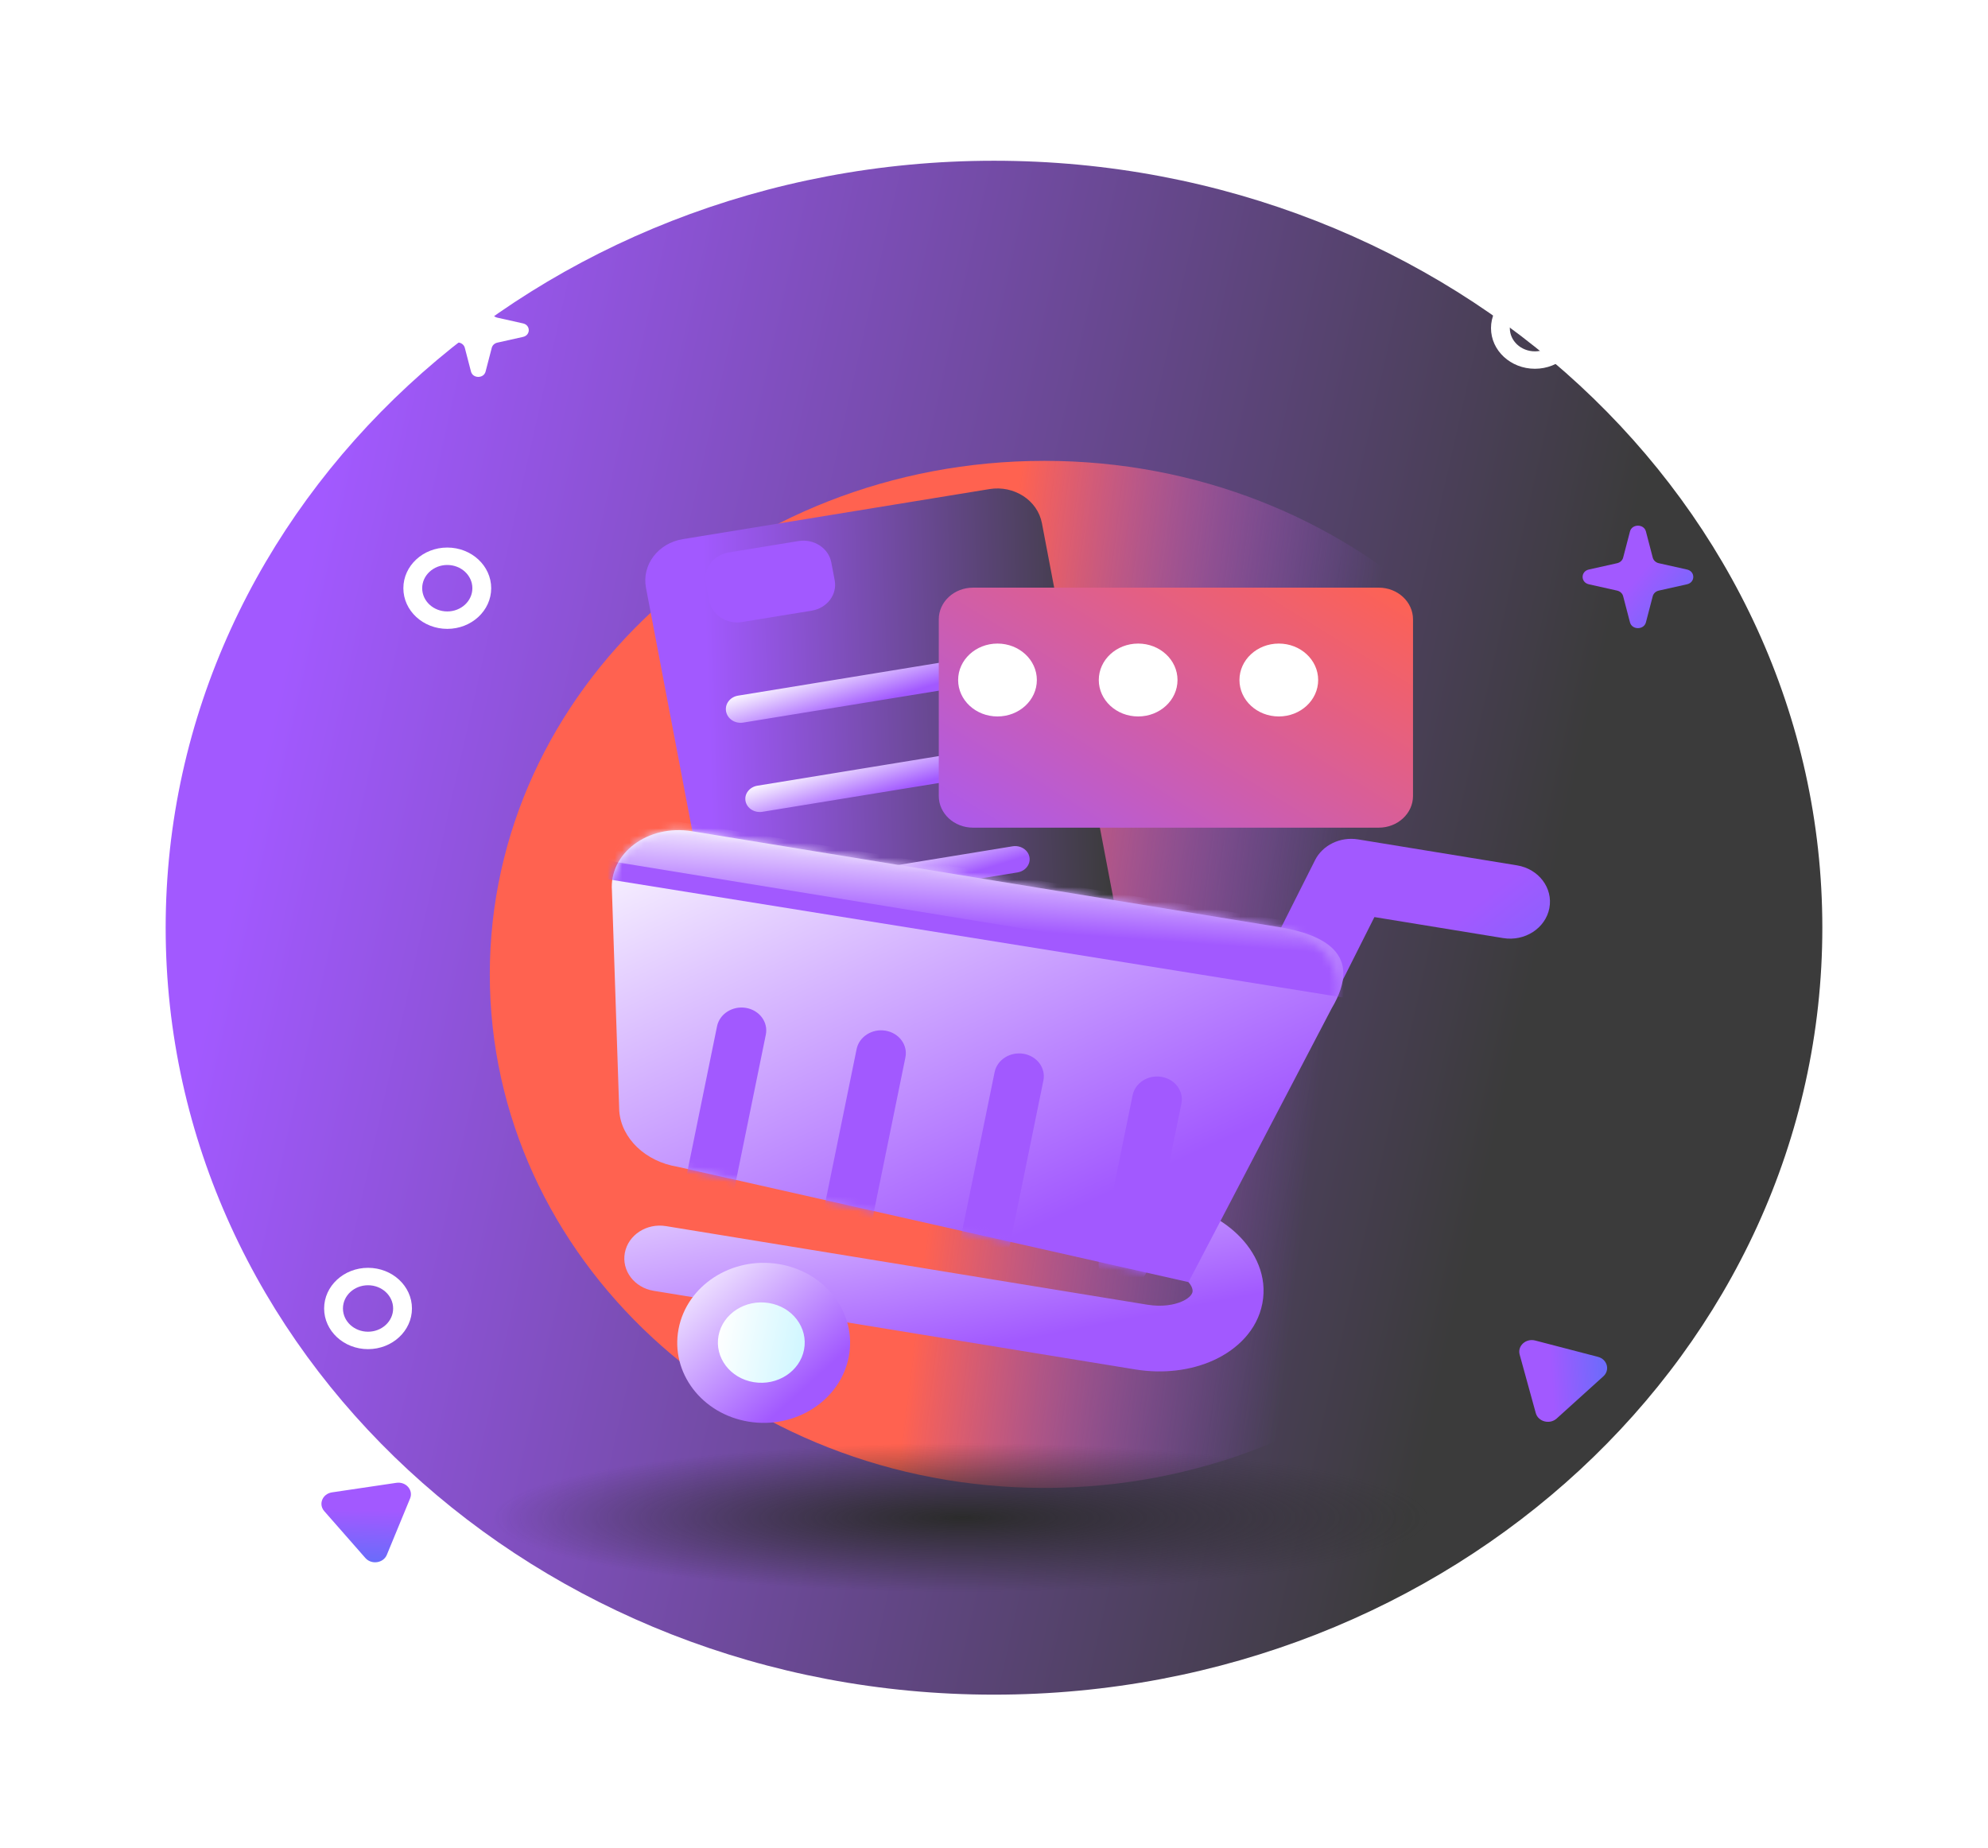 <svg width="270" height="251" viewBox="0 0 270 251" fill="none" xmlns="http://www.w3.org/2000/svg">
<g clip-path="url(#clip0_2902_1825)">
<path d="M135 230.165C197.132 230.165 247.5 183.529 247.5 125.999C247.5 68.469 197.132 21.832 135 21.832C72.868 21.832 22.5 68.469 22.5 125.999C22.5 183.529 72.868 230.165 135 230.165Z" fill="url(#paint0_linear_2902_1825)"/>
<g filter="url(#filter0_f_2902_1825)">
<path d="M141.848 202.085C183.449 202.085 217.174 170.858 217.174 132.338C217.174 93.818 183.449 62.592 141.848 62.592C100.246 62.592 66.522 93.818 66.522 132.338C66.522 170.858 100.246 202.085 141.848 202.085Z" fill="url(#paint1_linear_2902_1825)"/>
</g>
<path fill-rule="evenodd" clip-rule="evenodd" d="M60.747 83.045C62.629 83.045 64.155 81.632 64.155 79.889C64.155 78.147 62.629 76.734 60.747 76.734C58.865 76.734 57.339 78.147 57.339 79.889C57.339 81.632 58.865 83.045 60.747 83.045ZM60.747 85.412C64.041 85.412 66.711 82.939 66.711 79.889C66.711 76.84 64.041 74.367 60.747 74.367C57.453 74.367 54.783 76.84 54.783 79.889C54.783 82.939 57.453 85.412 60.747 85.412Z" fill="white"/>
<path fill-rule="evenodd" clip-rule="evenodd" d="M49.985 180.871C51.867 180.871 53.393 179.458 53.393 177.715C53.393 175.972 51.867 174.56 49.985 174.56C48.103 174.56 46.578 175.972 46.578 177.715C46.578 179.458 48.103 180.871 49.985 180.871ZM49.985 183.238C53.279 183.238 55.949 180.765 55.949 177.715C55.949 174.665 53.279 172.193 49.985 172.193C46.692 172.193 44.022 174.665 44.022 177.715C44.022 180.765 46.692 183.238 49.985 183.238Z" fill="white"/>
<path fill-rule="evenodd" clip-rule="evenodd" d="M208.463 47.719C210.346 47.719 211.872 46.306 211.872 44.563C211.872 42.821 210.346 41.408 208.463 41.408C206.581 41.408 205.056 42.821 205.056 44.563C205.056 46.306 206.581 47.719 208.463 47.719ZM208.463 50.085C211.757 50.085 214.428 47.613 214.428 44.563C214.428 41.513 211.757 39.041 208.463 39.041C205.17 39.041 202.5 41.513 202.5 44.563C202.5 47.613 205.17 50.085 208.463 50.085Z" fill="white"/>
<path d="M63.969 39.213C64.22 38.252 65.697 38.252 65.948 39.213L66.791 42.449C66.881 42.793 67.171 43.061 67.542 43.144L71.037 43.925C72.075 44.157 72.075 45.525 71.037 45.757L67.542 46.538C67.171 46.621 66.881 46.889 66.791 47.233L65.948 50.469C65.697 51.431 64.22 51.431 63.969 50.469L63.126 47.233C63.036 46.889 62.746 46.621 62.375 46.538L58.88 45.757C57.842 45.525 57.842 44.157 58.88 43.925L62.375 43.144C62.746 43.061 63.036 42.793 63.126 42.449L63.969 39.213Z" fill="white"/>
<path d="M221.374 72.185C221.648 71.131 223.267 71.131 223.542 72.185L224.467 75.732C224.565 76.109 224.883 76.403 225.289 76.494L229.12 77.35C230.258 77.604 230.258 79.103 229.12 79.358L225.289 80.214C224.883 80.305 224.565 80.599 224.467 80.976L223.542 84.523C223.267 85.577 221.648 85.577 221.374 84.523L220.448 80.976C220.35 80.599 220.033 80.305 219.626 80.214L215.795 79.358C214.657 79.103 214.657 77.604 215.795 77.35L219.626 76.494C220.033 76.403 220.35 76.109 220.448 75.732L221.374 72.185Z" fill="url(#paint2_linear_2902_1825)"/>
<path d="M53.835 201.394C55.13 201.202 56.164 202.379 55.697 203.514L52.538 211.173C52.07 212.308 50.451 212.548 49.623 211.605L44.04 205.242C43.212 204.3 43.797 202.882 45.093 202.69L53.835 201.394Z" fill="url(#paint3_linear_2902_1825)"/>
<path d="M206.392 183.976C206.069 182.798 207.241 181.738 208.504 182.066L217.029 184.285C218.291 184.613 218.697 186.084 217.758 186.932L211.422 192.659C210.482 193.507 208.905 193.096 208.58 191.92L206.392 183.976Z" fill="url(#paint4_linear_2902_1825)"/>
<g filter="url(#filter1_f_2902_1825)">
<path d="M194.7 206.13C194.7 211.719 166.067 216.249 130.748 216.249C95.429 216.249 66.797 211.719 66.797 206.13C66.797 200.542 95.429 196.012 130.748 196.012C166.067 196.012 194.7 200.542 194.7 206.13Z" fill="url(#paint5_radial_2902_1825)"/>
</g>
<g filter="url(#filter2_i_2902_1825)">
<path d="M131.992 60.863L90.339 67.663C86.993 68.21 84.758 71.164 85.348 74.263L95.846 129.389C96.436 132.487 99.627 134.556 102.974 134.009L144.626 127.209C147.973 126.663 150.207 123.708 149.617 120.61L139.12 65.484C138.529 62.386 135.338 60.316 131.992 60.863Z" fill="url(#paint6_linear_2902_1825)"/>
</g>
<path d="M132.594 89.2L100.238 94.483C99.148 94.661 98.421 95.623 98.613 96.632L98.614 96.638C98.806 97.647 99.845 98.32 100.935 98.142L133.292 92.86C134.381 92.682 135.108 91.72 134.917 90.711L134.916 90.705C134.723 89.696 133.684 89.022 132.594 89.2Z" fill="url(#paint7_linear_2902_1825)"/>
<path d="M137.518 114.945L105.439 120.182C104.359 120.359 103.634 121.294 103.82 122.271L103.821 122.277C104.007 123.255 105.034 123.904 106.114 123.728L138.193 118.49C139.274 118.314 139.997 117.379 139.812 116.402L139.811 116.395C139.625 115.418 138.598 114.768 137.518 114.945Z" fill="url(#paint8_linear_2902_1825)"/>
<path d="M134.952 101.474L102.873 106.712C101.792 106.888 101.068 107.823 101.254 108.8L101.255 108.807C101.441 109.784 102.467 110.433 103.548 110.257L135.627 105.019C136.707 104.843 137.432 103.908 137.246 102.93L137.245 102.925C137.058 101.947 136.032 101.298 134.952 101.474Z" fill="url(#paint9_linear_2902_1825)"/>
<path d="M108.439 73.486L98.984 75.03C96.889 75.372 95.491 77.222 95.86 79.161L96.323 81.591C96.692 83.53 98.689 84.825 100.784 84.483L110.239 82.939C112.334 82.597 113.733 80.748 113.363 78.808L112.9 76.379C112.531 74.439 110.534 73.144 108.439 73.486Z" fill="#A259FF"/>
<g filter="url(#filter3_i_2902_1825)">
<path d="M181.632 76.064H126.523C123.955 76.064 121.873 77.992 121.873 80.37V104.354C121.873 106.732 123.955 108.66 126.523 108.66H181.632C184.2 108.66 186.282 106.732 186.282 104.354V80.37C186.282 77.992 184.2 76.064 181.632 76.064Z" fill="url(#paint10_linear_2902_1825)"/>
</g>
<path d="M135.474 97.308C138.427 97.308 140.82 95.092 140.82 92.358C140.82 89.624 138.427 87.408 135.474 87.408C132.522 87.408 130.129 89.624 130.129 92.358C130.129 95.092 132.522 97.308 135.474 97.308Z" fill="white"/>
<path d="M154.579 97.308C157.531 97.308 159.924 95.092 159.924 92.358C159.924 89.624 157.531 87.408 154.579 87.408C151.626 87.408 149.232 89.624 149.232 92.358C149.232 95.092 151.626 97.308 154.579 97.308Z" fill="white"/>
<path d="M173.682 97.308C176.635 97.308 179.027 95.092 179.027 92.358C179.027 89.624 176.635 87.408 173.682 87.408C170.73 87.408 168.336 89.624 168.336 92.358C168.336 95.092 170.73 97.308 173.682 97.308Z" fill="white"/>
<path fill-rule="evenodd" clip-rule="evenodd" d="M125.429 162.242C125.891 159.815 128.39 158.196 131.01 158.623L158.538 163.118C162.299 163.732 165.699 165.349 168.108 167.686C170.516 170.021 172.148 173.341 171.449 177.016C170.748 180.692 167.989 183.295 164.864 184.728C161.737 186.162 157.944 186.608 154.181 185.994L88.773 175.314C86.153 174.887 84.403 172.572 84.865 170.147C85.327 167.72 87.826 166.1 90.446 166.528L155.855 177.207C157.806 177.525 159.486 177.239 160.588 176.734C161.692 176.227 161.919 175.686 161.96 175.467C162.001 175.25 161.989 174.671 161.14 173.847C160.291 173.024 158.817 172.223 156.865 171.904L129.224 166.501C126.604 166.073 124.967 164.668 125.429 162.242Z" fill="url(#paint11_linear_2902_1825)"/>
<path fill-rule="evenodd" clip-rule="evenodd" d="M178.6 116.829C179.635 114.77 182.036 113.612 184.451 114.006L206.032 117.53C208.978 118.011 210.947 120.612 210.427 123.341C209.907 126.07 207.097 127.891 204.151 127.41L186.666 124.555L176.338 145.083C175.075 147.595 171.851 148.682 169.139 147.512C166.427 146.342 165.252 143.358 166.516 140.847L178.6 116.829Z" fill="url(#paint12_linear_2902_1825)"/>
<path d="M101.679 193.086C108.063 194.128 114.15 190.181 115.276 184.27C116.401 178.359 112.139 172.723 105.756 171.681C99.372 170.638 93.284 174.586 92.159 180.496C91.033 186.407 95.296 192.043 101.679 193.086Z" fill="url(#paint13_linear_2902_1825)"/>
<path d="M173.623 125.899L93.969 112.894C87.998 111.919 82.695 115.889 83.111 121.015L84.106 150.928C84.407 154.631 87.671 157.755 91.983 158.459L161.416 174.134L180.843 136.985C185.32 129.461 179.608 126.876 173.623 125.899Z" fill="url(#paint14_linear_2902_1825)"/>
<path d="M102.372 187.724C105.579 188.248 108.637 186.265 109.203 183.296C109.768 180.327 107.627 177.494 104.42 176.971C101.212 176.447 98.154 178.43 97.589 181.4C97.023 184.369 99.165 187.201 102.372 187.724Z" fill="url(#paint15_linear_2902_1825)"/>
<mask id="mask0_2902_1825" style="mask-type:alpha" maskUnits="userSpaceOnUse" x="83" y="112" width="99" height="63">
<path d="M173.621 125.899L93.967 112.894C87.996 111.919 82.693 115.889 83.109 121.015L84.104 150.928C84.405 154.631 87.669 157.755 91.981 158.459L161.413 174.134L180.842 136.985C183.128 132.286 179.606 126.876 173.621 125.899Z" fill="url(#paint16_linear_2902_1825)"/>
</mask>
<g mask="url(#mask0_2902_1825)">
<path d="M135.082 145.624C135.427 143.93 137.191 142.812 139.021 143.125C140.85 143.438 142.054 145.065 141.708 146.758L137.149 169.088C136.803 170.781 135.04 171.9 133.21 171.587C131.38 171.274 130.177 169.647 130.522 167.954L135.082 145.624Z" fill="#A259FF"/>
<path d="M194.586 131.099C196.114 131.345 197.142 132.692 196.884 134.108L196.696 135.133C196.437 136.549 194.988 137.497 193.46 137.252L82.087 119.341C80.559 119.095 79.531 117.748 79.79 116.333L79.978 115.308C80.237 113.892 81.686 112.944 83.213 113.189L194.586 131.099Z" fill="#A259FF"/>
<path d="M153.826 148.758C154.171 147.065 155.935 145.946 157.764 146.26C159.595 146.573 160.798 148.2 160.452 149.893L155.893 172.223C155.548 173.916 153.784 175.035 151.953 174.722C150.124 174.409 148.921 172.782 149.266 171.089L153.826 148.758Z" fill="#A259FF"/>
<path d="M116.341 142.487C116.687 140.794 118.451 139.675 120.28 139.988C122.11 140.301 123.314 141.928 122.967 143.621L118.409 165.952C118.063 167.645 116.299 168.763 114.469 168.451C112.64 168.137 111.436 166.511 111.782 164.818L116.341 142.487Z" fill="#A259FF"/>
<path d="M97.384 139.391C97.73 137.698 99.493 136.58 101.323 136.892C103.153 137.206 104.356 138.832 104.01 140.525L99.451 162.856C99.106 164.549 97.342 165.668 95.512 165.355C93.682 165.042 92.479 163.415 92.825 161.722L97.384 139.391Z" fill="#A259FF"/>
<path d="M80.923 113.208C81.273 111.369 83.167 110.142 85.152 110.466L182.489 126.357C184.473 126.682 185.799 128.435 185.449 130.273C185.099 132.112 183.206 133.339 181.221 133.015L83.884 117.123C81.899 116.799 80.573 115.046 80.923 113.208Z" fill="url(#paint17_linear_2902_1825)"/>
</g>
</g>
<defs>
<filter id="filter0_f_2902_1825" x="12.521" y="8.592" width="258.652" height="247.492" filterUnits="userSpaceOnUse" color-interpolation-filters="sRGB">
<feFlood flood-opacity="0" result="BackgroundImageFix"/>
<feBlend mode="normal" in="SourceGraphic" in2="BackgroundImageFix" result="shape"/>
<feGaussianBlur stdDeviation="27" result="effect1_foregroundBlur_2902_1825"/>
</filter>
<filter id="filter1_f_2902_1825" x="46.109" y="175.324" width="169.277" height="61.611" filterUnits="userSpaceOnUse" color-interpolation-filters="sRGB">
<feFlood flood-opacity="0" result="BackgroundImageFix"/>
<feBlend mode="normal" in="SourceGraphic" in2="BackgroundImageFix" result="shape"/>
<feGaussianBlur stdDeviation="10.344" result="effect1_foregroundBlur_2902_1825"/>
</filter>
<filter id="filter2_i_2902_1825" x="85.254" y="60.775" width="66.842" height="78.886" filterUnits="userSpaceOnUse" color-interpolation-filters="sRGB">
<feFlood flood-opacity="0" result="BackgroundImageFix"/>
<feBlend mode="normal" in="SourceGraphic" in2="BackgroundImageFix" result="shape"/>
<feColorMatrix in="SourceAlpha" type="matrix" values="0 0 0 0 0 0 0 0 0 0 0 0 0 0 0 0 0 0 127 0" result="hardAlpha"/>
<feOffset dx="2.385" dy="5.564"/>
<feGaussianBlur stdDeviation="5.961"/>
<feComposite in2="hardAlpha" operator="arithmetic" k2="-1" k3="1"/>
<feColorMatrix type="matrix" values="0 0 0 0 0.105 0 0 0 0 0.466 0 0 0 0 0.546 0 0 0 0.15 0"/>
<feBlend mode="normal" in2="shape" result="effect1_innerShadow_2902_1825"/>
</filter>
<filter id="filter3_i_2902_1825" x="121.873" y="76.064" width="70.034" height="36.346" filterUnits="userSpaceOnUse" color-interpolation-filters="sRGB">
<feFlood flood-opacity="0" result="BackgroundImageFix"/>
<feBlend mode="normal" in="SourceGraphic" in2="BackgroundImageFix" result="shape"/>
<feColorMatrix in="SourceAlpha" type="matrix" values="0 0 0 0 0 0 0 0 0 0 0 0 0 0 0 0 0 0 127 0" result="hardAlpha"/>
<feOffset dx="5.626" dy="3.751"/>
<feGaussianBlur stdDeviation="6.095"/>
<feComposite in2="hardAlpha" operator="arithmetic" k2="-1" k3="1"/>
<feColorMatrix type="matrix" values="0 0 0 0 0.105 0 0 0 0 0.466 0 0 0 0 0.546 0 0 0 0.09 0"/>
<feBlend mode="normal" in2="shape" result="effect1_innerShadow_2902_1825"/>
</filter>
<linearGradient id="paint0_linear_2902_1825" x1="53.886" y1="21.832" x2="224.431" y2="60.173" gradientUnits="userSpaceOnUse">
<stop stop-color="#A259FF"/>
<stop offset="1" stop-color="#3B3B3B"/>
</linearGradient>
<linearGradient id="paint1_linear_2902_1825" x1="174.13" y1="188.799" x2="123.999" y2="182.628" gradientUnits="userSpaceOnUse">
<stop stop-color="#A259FF" stop-opacity="0"/>
<stop offset="1" stop-color="#FF6250"/>
</linearGradient>
<linearGradient id="paint2_linear_2902_1825" x1="225.671" y1="74.488" x2="239.221" y2="85.981" gradientUnits="userSpaceOnUse">
<stop stop-color="#A259FF"/>
<stop offset="1" stop-color="#377DF7"/>
</linearGradient>
<linearGradient id="paint3_linear_2902_1825" x1="55.171" y1="205.278" x2="54.758" y2="218.555" gradientUnits="userSpaceOnUse">
<stop stop-color="#A259FF"/>
<stop offset="1" stop-color="#377DF7"/>
</linearGradient>
<linearGradient id="paint4_linear_2902_1825" x1="210.449" y1="182.391" x2="224.763" y2="181.504" gradientUnits="userSpaceOnUse">
<stop stop-color="#A259FF"/>
<stop offset="1" stop-color="#377DF7"/>
</linearGradient>
<radialGradient id="paint5_radial_2902_1825" cx="0" cy="0" r="1" gradientUnits="userSpaceOnUse" gradientTransform="translate(130.748 206.13) rotate(90) scale(10.119 63.951)">
<stop stop-color="#2B2B2B"/>
<stop offset="1" stop-color="#2B2B2B" stop-opacity="0"/>
</radialGradient>
<linearGradient id="paint6_linear_2902_1825" x1="92.986" y1="67.231" x2="147.149" y2="65.428" gradientUnits="userSpaceOnUse">
<stop stop-color="#A259FF"/>
<stop offset="1" stop-color="#3B3B3B"/>
</linearGradient>
<linearGradient id="paint7_linear_2902_1825" x1="127.732" y1="92.7" x2="124.639" y2="82.796" gradientUnits="userSpaceOnUse">
<stop stop-color="#A259FF"/>
<stop offset="0.667" stop-color="white"/>
</linearGradient>
<linearGradient id="paint8_linear_2902_1825" x1="132.686" y1="118.355" x2="129.718" y2="108.747" gradientUnits="userSpaceOnUse">
<stop stop-color="#A259FF"/>
<stop offset="0.667" stop-color="white"/>
</linearGradient>
<linearGradient id="paint9_linear_2902_1825" x1="130.119" y1="104.885" x2="127.151" y2="95.276" gradientUnits="userSpaceOnUse">
<stop stop-color="#A259FF"/>
<stop offset="0.667" stop-color="white"/>
</linearGradient>
<linearGradient id="paint10_linear_2902_1825" x1="121.873" y1="115.982" x2="157.412" y2="58.377" gradientUnits="userSpaceOnUse">
<stop stop-color="#A259FF"/>
<stop offset="1" stop-color="#FF6250"/>
</linearGradient>
<linearGradient id="paint11_linear_2902_1825" x1="153.279" y1="179.173" x2="141.556" y2="119.756" gradientUnits="userSpaceOnUse">
<stop stop-color="#A259FF"/>
<stop offset="0.667" stop-color="white"/>
</linearGradient>
<linearGradient id="paint12_linear_2902_1825" x1="198.568" y1="124.351" x2="227.192" y2="160.333" gradientUnits="userSpaceOnUse">
<stop stop-color="#A259FF"/>
<stop offset="1" stop-color="#377DF7"/>
</linearGradient>
<linearGradient id="paint13_linear_2902_1825" x1="109.72" y1="188.154" x2="85.011" y2="160.889" gradientUnits="userSpaceOnUse">
<stop stop-color="#A259FF"/>
<stop offset="0.667" stop-color="white"/>
</linearGradient>
<linearGradient id="paint14_linear_2902_1825" x1="156.84" y1="159.178" x2="109.276" y2="56.765" gradientUnits="userSpaceOnUse">
<stop stop-color="#A259FF"/>
<stop offset="0.667" stop-color="white"/>
</linearGradient>
<linearGradient id="paint15_linear_2902_1825" x1="96.728" y1="184.029" x2="113.361" y2="187.491" gradientUnits="userSpaceOnUse">
<stop stop-color="white"/>
<stop offset="1" stop-color="#BCF3FF"/>
</linearGradient>
<linearGradient id="paint16_linear_2902_1825" x1="82.409" y1="122.765" x2="180.499" y2="142.752" gradientUnits="userSpaceOnUse">
<stop stop-color="#AFF1FF"/>
<stop offset="1" stop-color="#65C8DE"/>
</linearGradient>
<linearGradient id="paint17_linear_2902_1825" x1="164.053" y1="128.27" x2="165.43" y2="109.446" gradientUnits="userSpaceOnUse">
<stop stop-color="#A259FF"/>
<stop offset="0.667" stop-color="white"/>
</linearGradient>
<clipPath id="clip0_2902_1825">
<rect width="270" height="250" fill="white" transform="translate(0 0.998)"/>
</clipPath>
</defs>
</svg>
